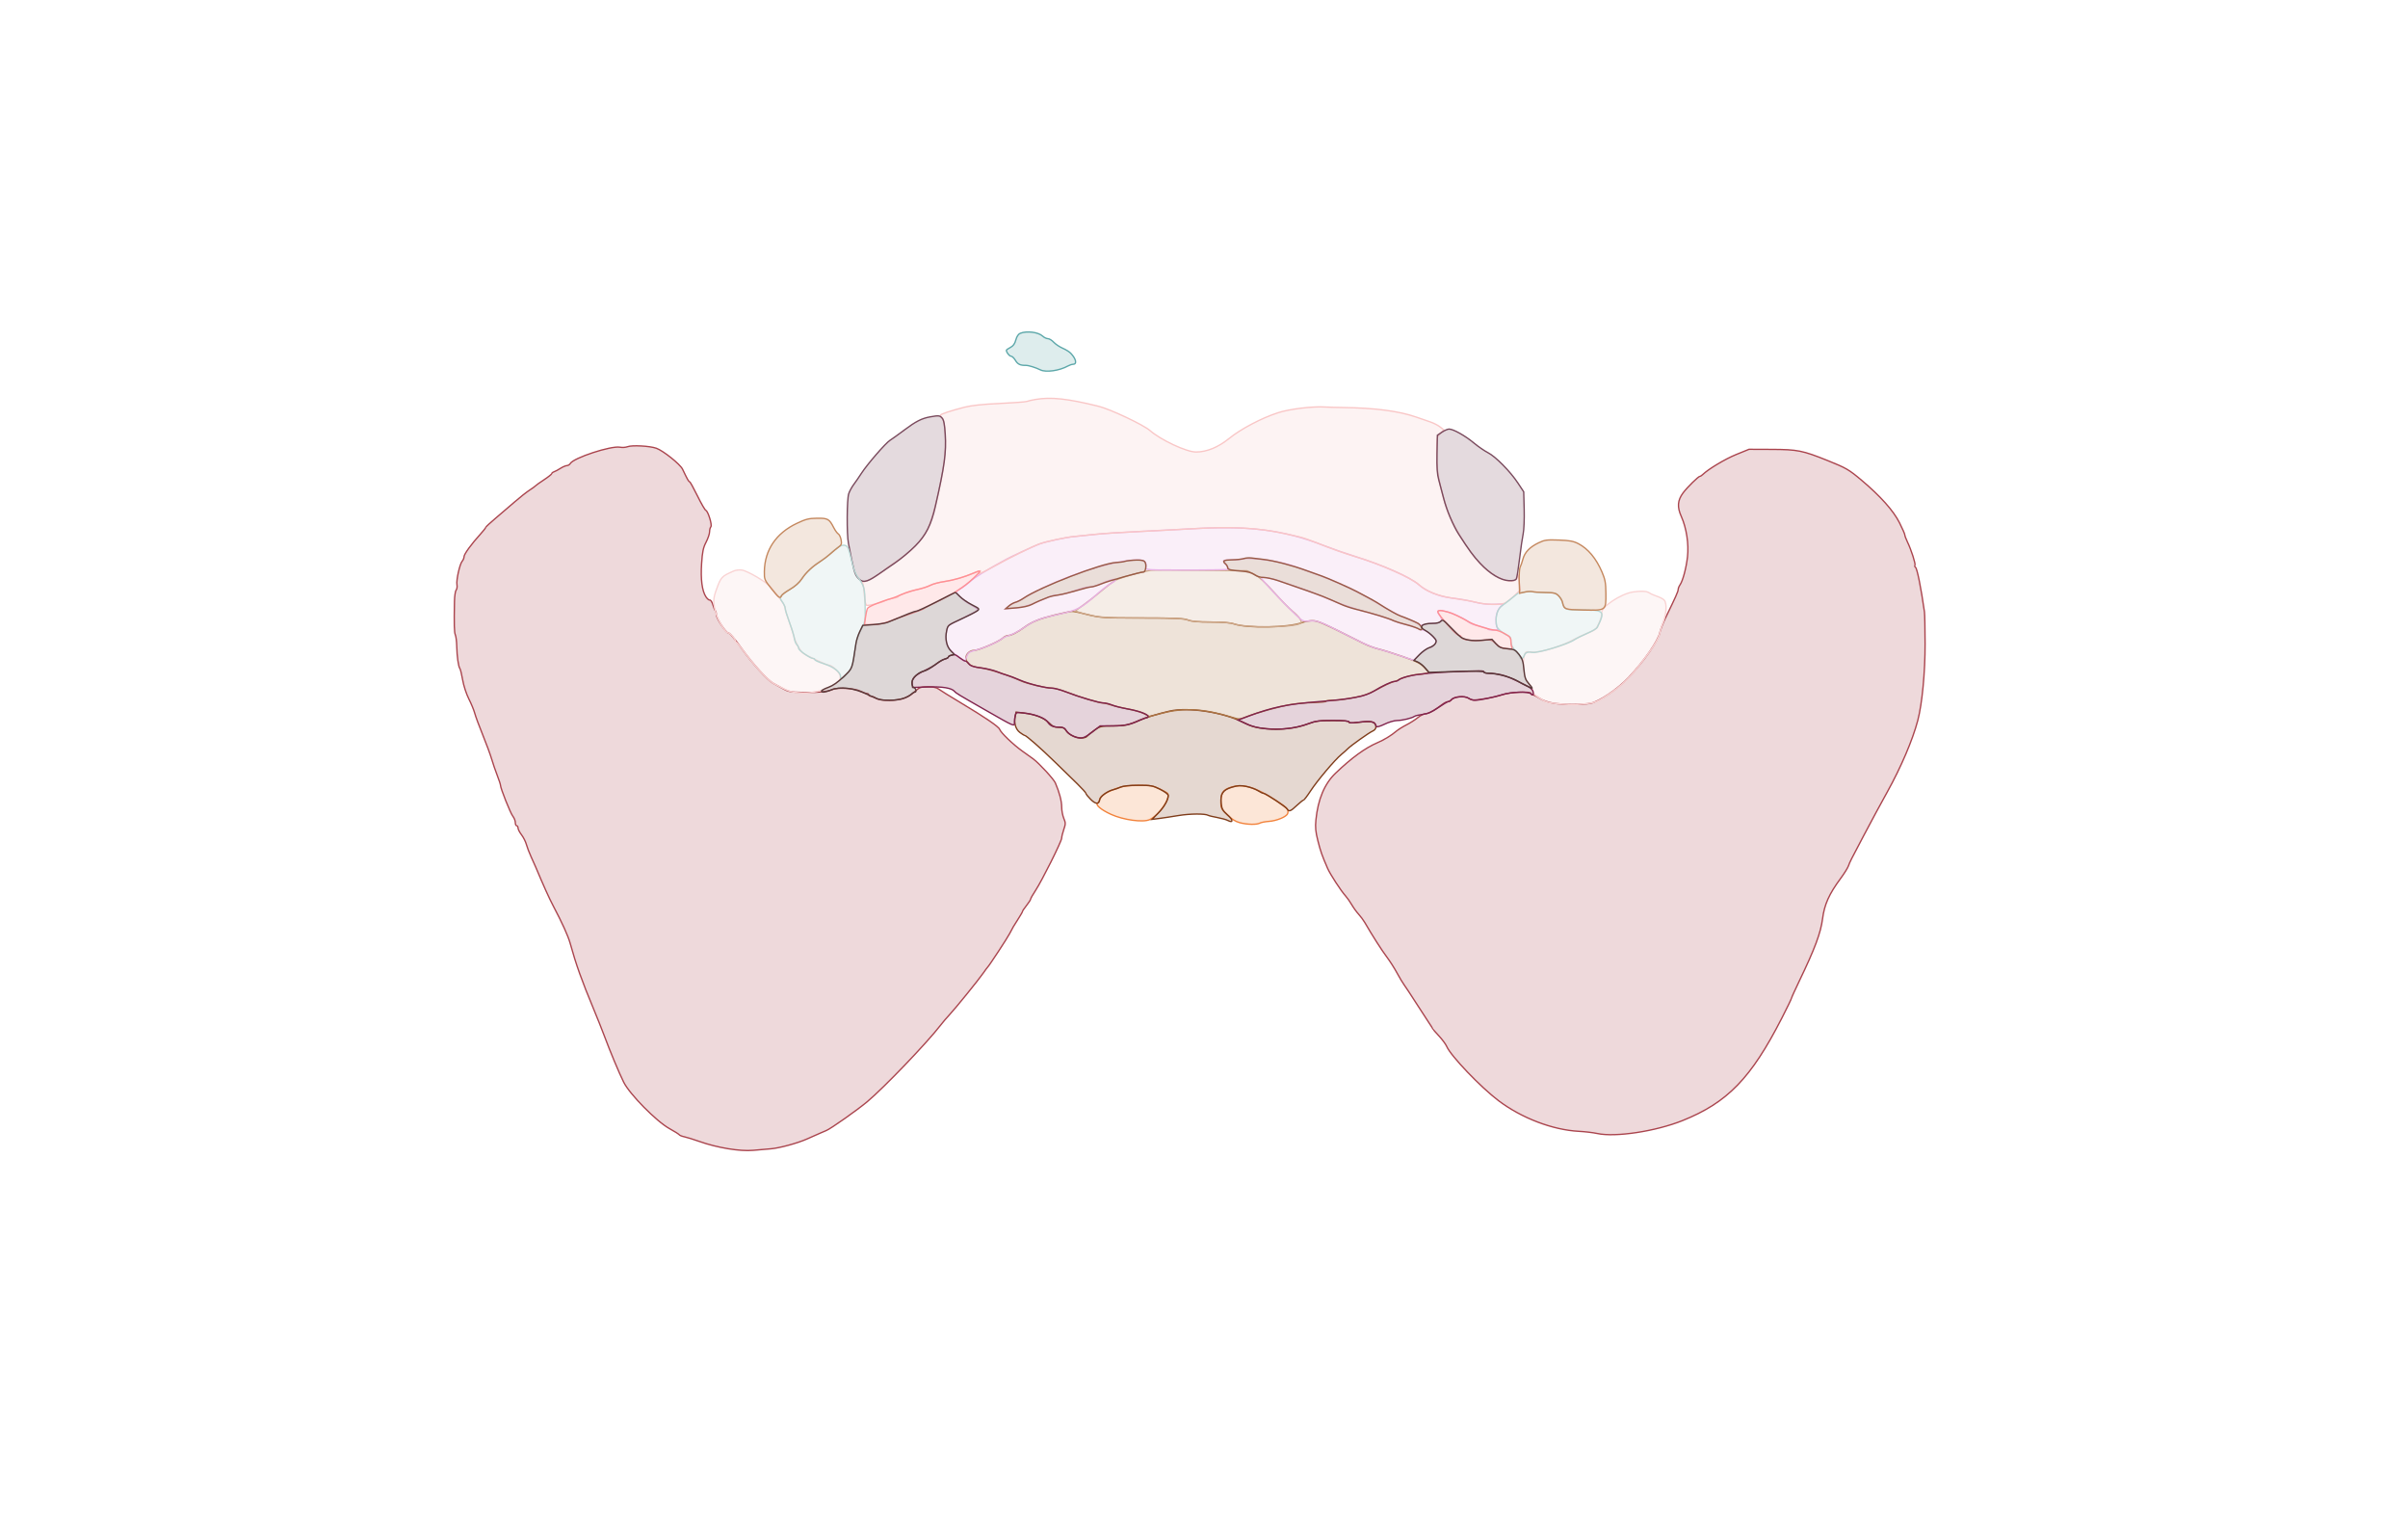 <svg xmlns="http://www.w3.org/2000/svg" width="1785" height="1131" viewBox="0 0 1785 1131" version="1.1">
    <path class="svg-region-IF" d="M 827 584.567 C 819.430 587.385, 815.647 589.948, 815.134 592.606 C 814.933 593.648, 814.276 594.810, 813.674 595.189 C 811.735 596.409, 816.149 600.147, 823.500 603.511 C 832.755 607.745, 847.602 609.736, 852.373 607.381 C 859.476 603.876, 867.799 591.720, 865.567 588.109 C 865.276 587.638, 862.542 586.070, 859.492 584.626 C 854.583 582.302, 852.771 582.008, 843.723 582.073 C 835.489 582.132, 832.235 582.617, 827 584.567 M 911.844 583.686 C 906.473 585.539, 905 587.901, 905 594.657 C 905 598.771, 905.464 599.678, 909.704 603.860 C 912.906 607.018, 915.860 608.885, 918.954 609.706 C 924.506 611.179, 931.506 611.335, 933.926 610.039 C 934.913 609.511, 937.921 608.932, 940.611 608.752 C 946.417 608.365, 953.771 605.297, 954.515 602.952 C 955.402 600.159, 954.220 598.670, 947.810 594.500 C 930.187 583.036, 921.392 580.392, 911.844 583.686" stroke="#f2823b" fill="#f2823b" fill-opacity="0.2" fill-rule="evenodd"/><path class="svg-region-AAB" d="M 867 527.031 C 858.673 528.938, 848.776 531.920, 844.796 533.721 C 837.003 537.248, 833.455 538, 824.609 538 C 816.580 538, 815.512 538.240, 811.623 540.916 C 809.292 542.519, 806.793 544.544, 806.070 545.416 C 803.328 548.719, 793.568 546.323, 790.463 541.584 C 789.114 539.525, 787.965 539, 784.808 539 C 781.668 539, 780.188 538.332, 777.673 535.776 C 773.980 532.023, 767.185 529.346, 759.001 528.421 L 753.210 527.765 752.544 530.799 C 751.466 535.706, 752.864 540.523, 756.048 542.877 C 757.627 544.045, 759.182 545, 759.503 545 C 760.647 545, 771.660 554.670, 782 564.754 C 787.775 570.386, 795.313 577.734, 798.750 581.082 C 802.188 584.431, 805 587.567, 805 588.052 C 805 588.537, 806.576 590.509, 808.501 592.435 C 812.235 596.169, 814.675 596.265, 815.192 592.700 C 815.533 590.338, 820.971 586.254, 824.941 585.377 C 826.348 585.067, 828.918 584.180, 830.651 583.406 C 832.686 582.498, 837.388 582, 843.930 582 C 853.206 582, 854.559 582.253, 860.029 585.014 C 863.377 586.705, 866 588.696, 866 589.547 C 866 592.777, 862.916 598.180, 858.535 602.624 L 853.961 607.263 859.231 606.599 C 862.129 606.234, 868.626 605.249, 873.668 604.410 C 882.044 603.016, 893.478 602.943, 895.627 604.269 C 896.107 604.565, 899.089 605.286, 902.254 605.870 C 905.418 606.455, 908.915 607.419, 910.024 608.013 C 914.238 610.268, 914.243 607.691, 910.032 604.028 C 906.479 600.938, 905.709 599.598, 905.276 595.754 C 904.455 588.471, 906.319 585.523, 913.030 583.491 C 917.734 582.067, 919.548 581.972, 924.085 582.914 C 927.071 583.534, 930.860 584.929, 932.507 586.014 C 934.153 587.099, 936.049 587.990, 936.720 587.993 C 938.244 588.002, 953.212 597.990, 954.300 599.725 C 955.557 601.730, 956.696 601.283, 961.243 597 C 963.578 594.800, 965.838 593, 966.265 593 C 966.691 593, 969.019 589.962, 971.437 586.250 C 976.395 578.640, 989.574 563.035, 994.347 559.124 C 996.081 557.703, 998.175 555.839, 999 554.982 C 1001.218 552.677, 1014.690 543.098, 1017.538 541.801 C 1020.028 540.666, 1020.641 538.558, 1019.159 536.223 C 1018.149 534.632, 1014.304 534.388, 1006.250 535.406 C 1001.898 535.956, 1000 535.863, 1000 535.098 C 1000 534.362, 996.055 534, 988.023 534 C 977.716 534, 975.128 534.345, 969.468 536.476 C 960.588 539.818, 949.547 541.083, 938.390 540.037 C 930.824 539.327, 928.019 538.533, 921.413 535.230 C 906.552 527.800, 880.672 523.901, 867 527.031" stroke="#7f3c1a" fill="#7f3c1a" fill-opacity="0.2" fill-rule="evenodd"/><path class="svg-region-APB" d="M 782 455.737 C 770.359 458.573, 765.087 460.706, 759.235 464.945 C 754.007 468.732, 749.514 471, 747.238 471 C 746.215 471, 744.463 471.851, 743.346 472.892 C 740.485 475.558, 725.462 482, 722.107 482 C 718.939 482, 715.984 484.715, 716.033 487.579 C 716.106 491.765, 719.620 494.190, 726.754 494.977 C 732.707 495.633, 747.522 500.384, 756.682 504.574 C 761.399 506.731, 774.942 509.967, 779.329 509.985 C 781.436 509.993, 786.161 511.202, 789.829 512.671 C 798.188 516.019, 814.641 520.995, 817.413 521.015 C 818.561 521.023, 821.485 521.720, 823.910 522.565 C 826.336 523.410, 831.874 524.721, 836.218 525.479 C 840.561 526.238, 845.911 527.794, 848.107 528.939 L 852.098 531.019 861.754 528.510 C 877.768 524.347, 892.766 525.274, 913.658 531.717 C 918.592 533.238, 919.048 533.214, 924.158 531.162 C 931.610 528.171, 949.130 523.377, 957.587 522.015 C 961.485 521.388, 968.795 520.790, 973.832 520.687 C 978.868 520.584, 982.992 520.163, 982.995 519.750 C 982.998 519.337, 985.175 519, 987.833 519 C 992.660 519, 1000.189 517.897, 1009.354 515.847 C 1012.023 515.250, 1017.648 512.827, 1021.854 510.462 C 1026.059 508.098, 1030.850 505.839, 1032.500 505.444 C 1034.150 505.048, 1035.950 504.400, 1036.500 504.004 C 1038.535 502.538, 1047.469 499.997, 1050.928 499.900 C 1052.893 499.845, 1055.607 499.492, 1056.960 499.115 L 1059.420 498.429 1055.960 494.719 C 1053.106 491.659, 1050.271 490.234, 1039.774 486.582 C 1032.775 484.147, 1024.675 481.614, 1021.774 480.954 C 1018.873 480.293, 1013.708 478.346, 1010.296 476.626 C 979.960 461.339, 976.932 460, 972.705 460 C 970.689 460, 967.344 460.629, 965.270 461.399 C 954.897 465.247, 924.445 465.829, 914.624 462.366 C 912.096 461.475, 906.142 461, 897.496 461 C 887.979 461, 883.233 460.577, 880.654 459.500 C 877.730 458.278, 871.424 458, 846.660 458 C 817.524 458, 815.845 457.896, 806.401 455.500 C 800.981 454.125, 795.636 453.040, 794.523 453.089 C 793.410 453.138, 787.775 454.330, 782 455.737" stroke="#ac7444" fill="#ac7444" fill-opacity="0.2" fill-rule="evenodd"/><path class="svg-region-PC" d="M 853 422.627 C 843.554 424.380, 829.389 428.469, 826.396 430.307 C 824.432 431.513, 820.052 434.860, 816.662 437.745 C 813.273 440.630, 807.448 445.203, 803.718 447.907 L 796.937 452.824 800.218 453.886 C 811.414 457.508, 816.586 457.971, 846.500 458.029 C 869.987 458.075, 877.368 458.401, 880.500 459.529 C 883.205 460.503, 888.748 460.975, 897.624 460.985 C 906.125 460.995, 912.114 461.481, 914.624 462.366 C 923.463 465.482, 958.885 465.161, 964.134 461.917 C 965.810 460.881, 963.266 457.173, 957.795 452.681 C 955.433 450.742, 949.302 444.451, 944.171 438.701 C 937.491 431.216, 933.374 427.508, 929.671 425.643 L 924.500 423.038 890 422.601 C 871.025 422.360, 854.375 422.372, 853 422.627" stroke="#cda789" fill="#cda789" fill-opacity="0.2" fill-rule="evenodd"/><path class="svg-region-DB" d="M 880.500 392.048 C 873.900 392.450, 857.829 393.280, 844.787 393.894 C 831.745 394.507, 816.895 395.475, 811.787 396.046 C 806.679 396.616, 799.800 397.324, 796.500 397.618 C 790.299 398.171, 775.768 401.256, 770.500 403.138 C 767.245 404.301, 750.054 412.239, 746 414.450 C 731.413 422.408, 722.810 427.682, 719.362 430.781 C 717.085 432.826, 713.823 435.267, 712.112 436.203 C 710.400 437.140, 709.014 438.265, 709.032 438.703 C 709.104 440.526, 714.153 445.069, 719.392 448.026 C 722.477 449.767, 725 451.523, 725 451.928 C 725 452.334, 720.612 454.774, 715.250 457.350 C 709.888 459.926, 704.825 462.411, 704 462.871 C 701.835 464.079, 700.552 471.228, 701.608 476.208 C 702.344 479.678, 703.543 481.256, 708.450 485.208 C 711.723 487.843, 714.668 490, 714.994 490 C 715.320 490, 716.017 488.542, 716.543 486.761 C 717.243 484.392, 718.306 483.294, 720.500 482.675 C 728.002 480.558, 730.861 479.552, 735.936 477.244 C 738.925 475.884, 741.983 474.160, 742.731 473.412 C 743.478 472.665, 745.825 471.586, 747.946 471.014 C 750.067 470.443, 754.659 468.069, 758.151 465.738 C 767.339 459.605, 770.064 458.529, 784.449 455.356 C 798.766 452.199, 801.296 450.899, 812.583 440.912 C 816.388 437.547, 821.184 433.827, 823.242 432.646 C 830.890 428.260, 826.153 428.261, 816.126 432.649 C 813.170 433.942, 809.570 434.998, 808.126 434.995 C 806.682 434.992, 803.475 435.647, 801 436.449 C 790.987 439.695, 786 441, 783.609 441 C 782.226 441, 779.835 441.506, 778.297 442.125 C 776.759 442.743, 774.600 443.607, 773.500 444.045 C 772.400 444.482, 768.853 446.004, 765.618 447.426 C 761.992 449.019, 757.004 450.231, 752.618 450.585 L 745.500 451.158 748 449.129 C 749.375 448.014, 751.501 446.847, 752.724 446.538 C 753.947 446.228, 756.647 444.818, 758.724 443.405 C 760.801 441.991, 767.225 438.575, 773 435.813 C 798.779 423.485, 827.718 415, 843.983 415 C 848.274 415, 850.309 417.100, 849.398 420.588 C 848.915 422.440, 849.875 422.501, 879.950 422.517 C 897.027 422.527, 911 422.250, 911 421.902 C 911 421.554, 910.100 420.126, 909 418.727 C 907.900 417.329, 907 415.918, 907 415.592 C 907 415.267, 909.587 414.989, 912.750 414.976 C 915.913 414.963, 920.089 414.583, 922.031 414.131 C 927.761 412.798, 952.064 416.587, 960.500 420.129 C 961.600 420.591, 966.550 422.356, 971.500 424.053 C 990.037 430.405, 1010.131 439.992, 1026 450.056 C 1030.125 452.671, 1037.325 456.302, 1042 458.123 C 1046.675 459.945, 1051.078 461.995, 1051.784 462.680 C 1052.696 463.565, 1053.800 463.646, 1055.599 462.962 C 1056.991 462.433, 1060.071 462, 1062.443 462 C 1068.394 462, 1070.056 459.919, 1067.195 456.050 C 1065.473 453.721, 1065.344 453.082, 1066.505 452.636 C 1069.421 451.517, 1083.914 456.996, 1088.500 460.950 C 1089.600 461.899, 1093.108 463.275, 1096.297 464.008 C 1099.485 464.742, 1102.324 465.715, 1102.606 466.171 C 1102.887 466.627, 1104.981 467, 1107.259 467 C 1110.480 467, 1111.133 466.733, 1110.200 465.800 C 1109.540 465.140, 1109 462.315, 1109 459.523 C 1109 454.583, 1110.609 450.866, 1113.795 448.447 C 1114.795 447.687, 1113.327 447.512, 1108.530 447.817 C 1104.530 448.072, 1099.211 447.621, 1095.189 446.685 C 1086.007 444.550, 1083.655 444.127, 1074.840 443.028 C 1066.393 441.974, 1057.086 438.039, 1051.557 433.184 C 1045.202 427.605, 1024.772 418.648, 1003 411.896 C 997.225 410.106, 987.325 406.639, 981 404.193 C 950.487 392.393, 925.135 389.329, 880.500 392.048 M 935 428.504 C 935 429.530, 951.630 447.264, 960.176 455.350 C 965.746 460.621, 965.944 460.712, 970.830 460.242 C 976.195 459.727, 979.148 460.805, 995.500 469.247 C 1010.229 476.852, 1016.465 479.656, 1021.500 480.938 C 1024.250 481.639, 1031.311 483.825, 1037.191 485.798 L 1047.882 489.384 1052.898 484.692 C 1055.657 482.111, 1058.823 480, 1059.934 480 C 1061.045 480, 1062.727 478.820, 1063.672 477.377 C 1065.381 474.770, 1065.366 474.732, 1061.234 470.877 C 1058.948 468.745, 1056.245 467, 1055.227 467 C 1054.209 467, 1051.604 466.162, 1049.438 465.138 C 1047.272 464.114, 1043.835 463.021, 1041.801 462.709 C 1039.767 462.397, 1036.617 461.484, 1034.801 460.679 C 1029.771 458.449, 1022.607 456.167, 1010.500 452.938 C 1004.450 451.324, 995.900 448.476, 991.500 446.609 C 978.362 441.034, 973.655 439.191, 965.889 436.581 C 961.825 435.215, 954.675 432.745, 950 431.091 C 942.411 428.407, 935 427.129, 935 428.504" stroke="#e8b1e4" fill="#e8b1e4" fill-opacity="0.2" fill-rule="evenodd"/><path class="svg-region-MB" d="M 767.650 296.049 C 764.982 296.497, 762.057 297.161, 761.150 297.525 C 760.242 297.889, 751.175 298.567, 741 299.031 C 728.324 299.610, 720.078 300.493, 714.806 301.839 C 704.966 304.350, 697 306.995, 697 307.752 C 697 308.077, 697.683 309.097, 698.517 310.019 C 700.730 312.464, 701.553 328.608, 700.078 340.638 C 698.062 357.087, 692.013 382.502, 687.927 391.698 C 684.565 399.262, 674.871 409.319, 664 416.517 C 659.875 419.249, 656.275 421.756, 656 422.088 C 654.213 424.244, 642.859 431, 641.022 431 C 639.252 431, 638.954 431.365, 639.593 432.750 C 640.036 433.712, 640.572 437.566, 640.784 441.314 C 641.031 445.677, 641.636 448.307, 642.467 448.626 C 643.876 449.166, 654.840 446.284, 656.550 444.923 C 657.127 444.464, 659.489 443.785, 661.800 443.416 C 664.110 443.047, 666 442.389, 666 441.954 C 666 441.107, 675.393 437.913, 683.343 436.056 C 686.006 435.434, 689.177 434.275, 690.390 433.480 C 691.602 432.686, 696.172 431.540, 700.547 430.933 C 704.921 430.326, 712.483 428.293, 717.350 426.415 C 722.218 424.537, 726.450 423, 726.755 423 C 727.060 423, 726.475 423.922, 725.455 425.050 C 724.435 426.177, 729.202 424.005, 736.050 420.223 C 748.586 413.299, 764.941 405.201, 770.500 403.165 C 775.615 401.292, 790.204 398.179, 796.500 397.618 C 799.800 397.324, 806.669 396.617, 811.764 396.048 C 816.859 395.479, 831.034 394.559, 843.264 394.004 C 855.494 393.448, 872.700 392.559, 881.500 392.028 C 913.356 390.106, 932.093 391.036, 952.500 395.552 C 956.350 396.404, 961.300 397.497, 963.500 397.980 C 965.700 398.464, 971.325 400.407, 976 402.298 C 986.964 406.734, 996.624 410.172, 1006 412.977 C 1023.692 418.268, 1046.710 428.569, 1052.036 433.579 C 1057.141 438.381, 1066.457 441.934, 1078.254 443.579 C 1084.404 444.437, 1091.907 445.783, 1094.928 446.569 C 1101.104 448.178, 1111.666 448.458, 1115.221 447.106 C 1116.514 446.614, 1119.661 444.252, 1122.213 441.856 L 1126.855 437.500 1126.069 430.500 C 1125.637 426.650, 1125.220 424.747, 1125.142 426.271 C 1124.681 435.270, 1108.384 429.877, 1096.410 416.763 C 1087.852 407.391, 1075.737 387.501, 1072.758 377.935 C 1066.590 358.121, 1064.998 349.663, 1064.999 336.705 C 1065 324.211, 1065.062 323.847, 1067.638 321.271 L 1070.277 318.632 1067.511 316.427 C 1065.990 315.214, 1062.665 313.522, 1060.122 312.667 C 1057.580 311.812, 1053.025 310.243, 1050 309.180 C 1037.133 304.658, 1019.242 302.311, 995.500 302.032 C 990.550 301.973, 984.700 301.805, 982.500 301.656 C 973.082 301.022, 955.812 303.120, 947.189 305.946 C 934.925 309.965, 919.776 317.960, 911.053 325.017 C 902.998 331.533, 894.482 335, 886.532 335 C 879.502 335, 860.413 326.082, 852.419 319.063 C 847.630 314.858, 822.885 303.203, 814.239 301.080 C 791.093 295.396, 779.198 294.111, 767.650 296.049" stroke="#f9c6c6" fill="#f9c6c6" fill-opacity="0.2" fill-rule="evenodd"/><path class="svg-region-LBl" d="M 1068.898 320.288 L 1065.500 322.576 1065.222 336.299 C 1065.013 346.585, 1065.348 351.460, 1066.558 355.761 C 1067.445 358.917, 1069.074 365.100, 1070.176 369.500 C 1072.232 377.703, 1077.327 389.780, 1081.356 396 C 1089.284 408.238, 1092.107 412.073, 1097.149 417.463 C 1104.594 425.419, 1112.398 430.112, 1118.548 430.333 C 1121.815 430.449, 1123.468 430.047, 1124.028 429 C 1124.469 428.175, 1125.552 421.425, 1126.435 414 C 1127.317 406.575, 1128.522 398.250, 1129.112 395.500 C 1129.701 392.750, 1130.029 384.650, 1129.841 377.500 L 1129.498 364.500 1125.199 358 C 1119.467 349.335, 1108.600 338.338, 1102.929 335.464 C 1100.406 334.186, 1095.678 330.919, 1092.421 328.204 C 1086.100 322.936, 1077.278 318, 1074.181 318 C 1073.144 318, 1070.767 319.030, 1068.898 320.288" stroke="#79495c" fill="#79495c" fill-opacity="0.2" fill-rule="evenodd"/><path class="svg-region-LBr" d="M 689.500 308.955 C 683.315 310.044, 678.851 312.317, 670.338 318.714 C 666.027 321.953, 661.266 325.376, 659.757 326.320 C 656.515 328.349, 642.784 344.208, 638.500 350.871 C 636.850 353.438, 634.325 357.104, 632.888 359.019 C 631.452 360.933, 629.764 364.030, 629.138 365.899 C 627.768 369.991, 627.618 395.917, 628.925 402.701 C 632.829 422.970, 633.492 425.431, 635.776 428.145 C 639.087 432.080, 642.271 431.748, 649.608 426.701 C 652.968 424.391, 659.268 420.064, 663.608 417.087 C 667.949 414.111, 674.683 408.463, 678.574 404.536 C 686.350 396.689, 690.255 389.002, 693.322 375.500 C 700.195 345.252, 701.521 335.585, 700.683 321.836 C 700.230 314.406, 699.620 311.238, 698.379 309.866 C 696.598 307.899, 695.903 307.827, 689.500 308.955" stroke="#79495c" fill="#79495c" fill-opacity="0.2" fill-rule="evenodd"/><path class="svg-region-Fr" d="M 756.302 247.012 C 754.891 247.580, 753.715 249.344, 753.016 251.942 C 752.241 254.818, 751.070 256.429, 748.963 257.519 C 747.333 258.362, 746 259.294, 746 259.591 C 746 261.145, 748.253 264, 749.479 264 C 750.253 264, 751.695 265.369, 752.683 267.041 C 754.416 269.974, 756.254 270.857, 760.500 270.794 C 762.466 270.765, 767.822 272.431, 771.236 274.134 C 775.330 276.176, 785.377 274.744, 791.684 271.220 C 792.886 270.549, 794.536 270, 795.351 270 C 798.551 270, 797.747 266.020, 793.688 261.772 C 792.691 260.729, 789.991 259.058, 787.688 258.058 C 785.385 257.059, 782.409 255.062, 781.076 253.621 C 779.742 252.179, 777.811 251, 776.784 251 C 775.757 251, 774.004 250.150, 772.889 249.111 C 769.705 246.145, 761.145 245.062, 756.302 247.012" stroke="#5ca7a9" fill="#5ca7a9" fill-opacity="0.2" fill-rule="evenodd"/><path class="svg-region-Ol" d="M 1286.992 336.862 C 1278.786 340.199, 1266.449 347.586, 1262.179 351.721 C 1261.452 352.424, 1260.542 353, 1260.157 353 C 1259.011 353, 1250.662 361.203, 1247.616 365.320 C 1243.520 370.860, 1243.160 375.736, 1246.327 382.794 C 1250.159 391.334, 1251.993 403.390, 1250.893 412.809 C 1249.906 421.258, 1247.453 430.403, 1245.351 433.473 C 1244.608 434.557, 1244 436.089, 1244 436.876 C 1244 438.303, 1242.135 442.492, 1234.884 457.349 C 1232.777 461.666, 1230.754 466.841, 1230.388 468.849 C 1229.328 474.658, 1218.617 490.054, 1207.232 502.131 C 1199.263 510.586, 1185.461 519.969, 1179.175 521.206 C 1172.976 522.427, 1159.014 522.390, 1151.288 521.134 C 1147.642 520.541, 1143.518 519.065, 1141.306 517.562 C 1139.232 516.153, 1136.965 515, 1136.268 515 C 1135.571 515, 1135 514.550, 1135 514 C 1135 512.240, 1119.793 512.838, 1113.907 514.829 C 1110.933 515.835, 1104.639 517.245, 1099.920 517.963 C 1092.098 519.154, 1091.105 519.115, 1088.672 517.521 C 1085.572 515.490, 1077.989 516.103, 1075.959 518.549 C 1075.297 519.347, 1074.094 520, 1073.286 520 C 1072.478 520, 1070.620 520.924, 1069.158 522.053 C 1063.609 526.340, 1058.832 529, 1056.683 529 C 1055.458 529, 1052.891 530.287, 1050.978 531.861 C 1049.065 533.434, 1045.250 535.865, 1042.500 537.262 C 1039.750 538.659, 1036.375 540.768, 1035 541.948 C 1031.354 545.079, 1026.126 548.260, 1021 550.467 C 1011.933 554.371, 1001.967 561.628, 990.057 573 C 981.819 580.865, 976.967 592.412, 975.456 607.748 C 974.921 613.175, 975.232 616.452, 976.908 623.076 C 978.923 631.042, 979.968 634.010, 984.093 643.500 C 986.034 647.965, 993.962 660.152, 997.429 664 C 998.668 665.375, 1000.724 668.300, 1001.998 670.500 C 1003.272 672.700, 1005.553 675.850, 1007.067 677.500 C 1008.581 679.150, 1010.648 681.926, 1011.660 683.669 C 1017.349 693.468, 1024.307 704.364, 1027.901 709.099 C 1030.154 712.070, 1033.584 717.425, 1035.521 721 C 1037.458 724.575, 1039.886 728.625, 1040.916 730 C 1041.945 731.375, 1045.806 737.225, 1049.494 743 C 1053.182 748.775, 1057.505 755.426, 1059.100 757.779 C 1060.695 760.133, 1062 762.217, 1062 762.411 C 1062 762.605, 1064.045 764.954, 1066.544 767.632 C 1069.043 770.309, 1071.677 773.860, 1072.398 775.523 C 1075.490 782.657, 1097.579 805.766, 1110.902 815.805 C 1128.029 828.711, 1151.091 837.483, 1170.500 838.474 C 1174.900 838.699, 1180.975 839.421, 1184 840.079 C 1197.442 843.004, 1227.288 838.487, 1247.207 830.513 C 1280.546 817.166, 1298.086 799.067, 1320.853 754.515 C 1324.784 746.823, 1328 740.202, 1328 739.801 C 1328 739.400, 1330.661 733.543, 1333.913 726.786 C 1345.281 703.165, 1349.699 691.338, 1351.019 681 C 1352.380 670.339, 1355.812 662.672, 1364.458 650.978 C 1367.092 647.415, 1369.698 643.228, 1370.248 641.674 C 1371.276 638.770, 1371.719 637.891, 1381.161 620 C 1387.848 607.329, 1393.398 597.048, 1398.973 587 C 1409.231 568.514, 1417.723 548.618, 1421.596 534 C 1424.836 521.768, 1427.075 498.336, 1427.030 477.137 C 1427.005 465.787, 1426.794 455.150, 1426.561 453.500 C 1424.071 435.874, 1421.119 421.192, 1419.916 420.448 C 1419.394 420.126, 1419.212 419.466, 1419.511 418.982 C 1420.134 417.974, 1416.748 407.452, 1413.911 401.580 C 1412.860 399.404, 1412 397.086, 1412 396.428 C 1412 395.770, 1410.212 391.692, 1408.027 387.366 C 1403.538 378.477, 1393.839 367.614, 1380 355.975 C 1370.469 347.958, 1368.632 346.895, 1354.500 341.221 C 1336.259 333.897, 1332.476 333.145, 1313.500 333.066 L 1296.500 332.996 1286.992 336.862" stroke="#aa444d" fill="#aa444d" fill-opacity="0.2" fill-rule="evenodd"/><path class="svg-region-Or" d="M 465.111 331.092 C 463.797 331.612, 461.306 331.773, 459.576 331.448 C 452.966 330.208, 425.053 339.367, 422.716 343.543 C 422.267 344.344, 421.135 345.033, 420.200 345.073 C 419.265 345.113, 417.150 346.019, 415.500 347.085 C 413.850 348.151, 411.712 349.296, 410.750 349.628 C 409.788 349.961, 409 350.587, 409 351.019 C 409 351.452, 406.413 353.507, 403.250 355.587 C 400.087 357.667, 397.275 359.668, 397 360.035 C 396.725 360.401, 394.700 361.867, 392.500 363.291 C 390.300 364.716, 385.350 368.626, 381.500 371.980 C 377.650 375.334, 371.238 380.825, 367.250 384.182 C 363.262 387.539, 360 390.581, 360 390.941 C 360 391.302, 358.313 393.448, 356.250 395.711 C 349.552 403.059, 344 410.683, 344 412.534 C 344 413.529, 343.376 415.053, 342.614 415.921 C 340.787 418.002, 338.106 430.103, 338.738 433.411 C 339.012 434.841, 338.737 436.612, 338.127 437.347 C 337.518 438.081, 336.960 441.791, 336.888 445.591 C 336.561 462.905, 336.715 468.786, 337.541 470.575 C 338.030 471.634, 338.496 475.425, 338.577 479 C 338.748 486.578, 339.800 494.015, 340.906 495.476 C 341.332 496.039, 342.262 499.875, 342.973 504 C 343.709 508.278, 345.675 514.293, 347.548 518 C 349.353 521.575, 351.323 526.364, 351.925 528.642 C 352.527 530.921, 355.189 538.121, 357.842 544.642 C 360.495 551.164, 363.462 559.200, 364.436 562.500 C 365.410 565.800, 367.285 571.277, 368.603 574.671 C 369.922 578.064, 371 581.347, 371 581.964 C 371 584.210, 378.311 602.564, 380.131 604.885 C 381.159 606.197, 382 608.334, 382 609.635 C 382 610.936, 382.450 612, 383 612 C 383.550 612, 384 612.745, 384 613.656 C 384 614.566, 385.169 616.844, 386.597 618.717 C 388.026 620.590, 389.639 623.782, 390.182 625.811 C 390.725 627.840, 392.304 631.975, 393.690 635 C 395.076 638.025, 396.588 641.400, 397.050 642.500 C 403.011 656.683, 407.116 665.771, 410.147 671.498 C 416.636 683.759, 421.124 693.636, 422.576 698.855 C 427.135 715.240, 431.142 726.470, 440.110 748 C 442.744 754.325, 446.242 763.100, 447.882 767.500 C 452.377 779.558, 458.713 794.717, 462.299 801.994 C 466.697 810.918, 486.608 831.126, 496.241 836.442 C 499.949 838.488, 503.216 840.541, 503.503 841.004 C 503.789 841.467, 505.480 842.145, 507.261 842.511 C 509.043 842.877, 514.100 844.447, 518.500 845.999 C 531.696 850.655, 548.483 853.423, 558.240 852.552 C 562.783 852.147, 568.688 851.640, 571.363 851.426 C 577.647 850.924, 590.991 847.321, 598 844.235 C 601.025 842.903, 605.300 841.013, 607.500 840.036 C 609.700 839.059, 611.950 838.088, 612.500 837.879 C 615.612 836.696, 635.740 822.520, 643 816.398 C 655.589 805.783, 686.968 773.057, 697.045 760.034 C 698.945 757.578, 702.008 753.978, 703.851 752.034 C 707.968 747.692, 725.714 725.796, 729.003 721 C 730.323 719.075, 731.650 717.275, 731.952 717 C 733.174 715.885, 746.725 695.255, 748.374 692 C 750.433 687.934, 751.536 686.057, 755.270 680.270 C 756.772 677.943, 758 675.758, 758 675.414 C 758 675.069, 759.350 673.083, 761 671 C 762.650 668.917, 764 666.817, 764 666.333 C 764 665.850, 765.623 662.990, 767.608 659.977 C 772.355 652.769, 787 623.448, 787 621.151 C 787 620.164, 787.701 617.299, 788.558 614.784 C 789.968 610.645, 789.968 609.860, 788.558 606.484 C 787.701 604.434, 787.002 600.673, 787.005 598.128 C 787.010 593.701, 785.315 587.269, 782.290 580.225 C 781.083 577.417, 770.206 565.621, 765.910 562.463 C 765.135 561.893, 761.522 559.309, 757.883 556.720 C 751.080 551.882, 741.904 543.074, 741.006 540.521 C 740.315 538.556, 730.399 531.786, 712.500 521.059 C 704.250 516.114, 696.621 511.379, 695.547 510.535 C 694.306 509.560, 691.497 509, 687.848 509 C 683.148 509, 681.593 509.452, 679.302 511.484 C 675.253 515.075, 674.885 515.322, 670.716 517.250 C 665.831 519.509, 652.293 519.689, 649.441 517.532 C 648.374 516.724, 646.712 516.049, 645.750 516.032 C 644.788 516.014, 644 515.550, 644 515 C 644 514.450, 643.394 514, 642.654 514 C 641.913 514, 639.776 513.222, 637.904 512.271 C 633.549 510.059, 620.189 509.293, 616.876 511.066 C 613.953 512.631, 605.279 513.408, 593.726 513.142 C 586.849 512.983, 584.147 512.477, 581.226 510.801 C 579.177 509.625, 575.613 507.688, 573.307 506.496 C 569.265 504.408, 557.863 491.910, 550.183 481.148 C 544.305 472.912, 540.934 469, 539.703 468.987 C 538.004 468.970, 531 458.117, 531 455.503 C 531 454.310, 530.663 452.997, 530.250 452.585 C 529.837 452.173, 529.015 450.186, 528.422 448.168 C 527.830 446.151, 526.826 444.610, 526.191 444.744 C 525.557 444.878, 524.267 443.811, 523.324 442.372 C 520.429 437.953, 519.311 429.440, 520.083 417.676 C 520.661 408.859, 521.275 405.923, 523.396 401.834 C 524.828 399.074, 526 395.597, 526 394.108 C 526 392.618, 526.425 390.973, 526.944 390.450 C 528.087 389.300, 524.872 378.791, 523.209 378.236 C 522.591 378.030, 519.782 373.168, 516.966 367.431 C 514.150 361.694, 511.533 357, 511.151 357 C 510.511 357, 509.611 355.393, 505.964 347.736 C 504.223 344.081, 491.557 333.975, 486.500 332.205 C 481.596 330.489, 468.369 329.800, 465.111 331.092" stroke="#aa444d" fill="#aa444d" fill-opacity="0.2" fill-rule="evenodd"/><path class="svg-region-Pl" d="M 1210.500 438.738 C 1201.410 440.066, 1186.303 450.228, 1187.368 454.299 C 1187.628 455.295, 1186.787 458.493, 1185.499 461.407 C 1183.341 466.286, 1182.696 466.886, 1177.328 469.001 C 1174.123 470.264, 1169.130 472.618, 1166.233 474.232 C 1157.607 479.038, 1140.656 484.052, 1135.447 483.338 C 1131.299 482.769, 1130.990 482.897, 1129.962 485.600 C 1129.281 487.391, 1129.132 491.230, 1129.564 495.843 C 1130.140 501.988, 1130.736 503.769, 1133.128 506.493 C 1134.708 508.292, 1136 510.713, 1136 511.872 C 1136 513.310, 1137.667 515.073, 1141.250 517.424 C 1145.921 520.489, 1147.548 520.956, 1156 521.665 C 1161.225 522.103, 1166.400 522.391, 1167.500 522.304 C 1181.937 521.162, 1182.898 520.899, 1190.242 516.087 C 1203.017 507.716, 1208.102 502.679, 1220.626 485.996 C 1226.862 477.689, 1229.671 472.812, 1230.430 468.973 C 1230.807 467.063, 1231.503 464.600, 1231.976 463.500 C 1235.313 455.734, 1236.011 447.153, 1233.509 444.652 C 1232.689 443.832, 1230.327 442.611, 1228.259 441.938 C 1226.192 441.266, 1223.612 440.104, 1222.527 439.358 C 1220.613 438.040, 1216.668 437.837, 1210.500 438.738" stroke="#f9d3d3" fill="#f9d3d3" fill-opacity="0.2" fill-rule="evenodd"/><path class="svg-region-Pr" d="M 544 423.146 C 534.700 427.260, 534.451 427.533, 530.864 437.500 C 528.650 443.654, 528.588 446.320, 530.487 453.613 C 532.001 459.426, 537.623 468.927, 539.576 468.974 C 540.962 469.007, 545 473.293, 545 474.731 C 545 475.337, 545.412 475.983, 545.915 476.167 C 546.419 476.350, 548.331 478.591, 550.165 481.148 C 558.409 492.638, 569.257 504.405, 573.807 506.792 C 584.185 512.236, 585.768 512.799, 592.580 513.471 C 605.544 514.749, 623 507.839, 623 501.429 C 623 498.988, 616.894 493, 614.404 493 C 612.646 493, 597.271 485.730, 594.938 483.795 C 592.955 482.151, 589.294 475.271, 588.663 472 C 588.397 470.625, 586.805 465.675, 585.124 461 C 583.444 456.325, 582.053 451.573, 582.034 450.440 C 582.015 449.307, 580.087 446.051, 577.750 443.204 C 575.413 440.357, 572.525 436.757, 571.332 435.205 C 568.543 431.573, 554.076 423.016, 549.793 422.464 C 547.982 422.231, 545.375 422.538, 544 423.146" stroke="#f9d3d3" fill="#f9d3d3" fill-opacity="0.2" fill-rule="evenodd"/><path class="svg-region-DLl" d="M 1129.250 438.946 C 1127.463 439.387, 1126 439.574, 1126 439.362 C 1126 439.150, 1123.557 440.967, 1120.571 443.399 C 1117.584 445.832, 1114.520 448.199, 1113.760 448.661 C 1110.770 450.478, 1109 454.521, 1109 459.535 C 1109 463.816, 1109.437 465.023, 1111.750 467.124 C 1113.263 468.498, 1115.737 470.148, 1117.250 470.790 C 1119.465 471.730, 1120 472.604, 1120 475.283 C 1120 477.690, 1120.967 479.665, 1123.500 482.430 C 1125.425 484.532, 1127 486.645, 1127 487.126 C 1127 488.702, 1129.048 488.040, 1129.708 486.250 C 1130.701 483.560, 1132.182 482.928, 1136.051 483.544 C 1140.018 484.175, 1162.067 477.558, 1166.799 474.317 C 1168.258 473.318, 1172.566 471.150, 1176.372 469.500 C 1180.179 467.850, 1183.623 465.825, 1184.025 465 C 1190.040 452.676, 1189.438 452.036, 1171.807 452.014 C 1161.898 452.001, 1160.999 451.837, 1159.557 449.777 C 1158.701 448.555, 1158 446.821, 1158 445.924 C 1158 445.026, 1156.935 443.143, 1155.633 441.738 C 1153.529 439.468, 1152.460 439.176, 1146.020 439.116 C 1142.035 439.079, 1137.363 438.845, 1135.637 438.596 C 1133.912 438.347, 1131.037 438.505, 1129.250 438.946" stroke="#b7d6d3" fill="#b7d6d3" fill-opacity="0.2" fill-rule="evenodd"/><path class="svg-region-DLr" d="M 620.385 406.238 C 618.798 407.469, 616.012 409.832, 614.194 411.488 C 612.375 413.145, 609.630 415.195, 608.094 416.044 C 603.576 418.541, 596.487 425.211, 594.098 429.213 C 592.783 431.417, 589.518 434.363, 586.067 436.459 C 577.803 441.479, 577.192 442.416, 579.843 446.001 C 581.029 447.606, 582 449.768, 582 450.806 C 582 451.843, 583.412 456.474, 585.138 461.096 C 586.863 465.718, 588.498 471.055, 588.771 472.955 C 589.044 474.855, 589.882 477.024, 590.633 477.776 C 591.385 478.528, 592 479.743, 592 480.477 C 592 481.956, 600.574 488, 602.671 488 C 603.402 488, 604 488.408, 604 488.907 C 604 489.406, 607.019 490.761, 610.708 491.919 C 617.722 494.121, 623 498.100, 623 501.187 C 623 504.002, 624.538 503.357, 628.295 498.969 C 631.782 494.895, 631.995 494.175, 634.014 479.673 C 634.620 475.324, 636.150 470.616, 638.232 466.698 C 641.461 460.624, 641.497 460.403, 641.280 448.284 C 641.052 435.519, 640.749 434.407, 635.558 427.252 C 634.262 425.465, 632.430 420.537, 631.488 416.301 C 630.545 412.065, 629.303 407.564, 628.727 406.299 C 627.384 403.353, 624.134 403.329, 620.385 406.238" stroke="#b7d6d3" fill="#b7d6d3" fill-opacity="0.2" fill-rule="evenodd"/><path class="svg-region-OLl" d="M 1140.500 402.309 C 1133.960 405.453, 1130.253 409.314, 1128.905 414.387 C 1128.304 416.649, 1127.381 419.320, 1126.853 420.322 C 1126.325 421.325, 1126.018 426.092, 1126.171 430.916 L 1126.450 439.686 1130.340 438.812 C 1132.479 438.332, 1135.036 438.194, 1136.021 438.507 C 1137.006 438.819, 1141.225 439.115, 1145.396 439.164 C 1151.991 439.240, 1153.290 439.563, 1155.367 441.640 C 1156.681 442.954, 1158.023 445.260, 1158.351 446.764 C 1159.416 451.660, 1159.812 451.798, 1173.758 452.114 C 1190.656 452.498, 1190.535 452.588, 1190.413 439.709 C 1190.341 431.986, 1189.878 429.451, 1187.547 424 C 1183.226 413.895, 1177.208 406.672, 1170 402.939 C 1166.373 401.060, 1163.560 400.540, 1155.500 400.257 C 1146.574 399.943, 1144.963 400.163, 1140.500 402.309" stroke="#c4875d" fill="#c4875d" fill-opacity="0.2" fill-rule="evenodd"/><path class="svg-region-OLr" d="M 590.681 387.873 C 575.282 395.158, 566.870 407.620, 566.602 423.544 C 566.503 429.402, 566.664 429.794, 571.836 436.294 C 577.364 443.241, 578.410 443.979, 579.331 441.581 C 579.630 440.801, 582.491 438.639, 585.688 436.778 C 589.424 434.603, 592.571 431.779, 594.500 428.870 C 597.682 424.072, 601.958 420.088, 608.500 415.828 C 610.700 414.396, 613.934 411.936, 615.687 410.362 C 617.440 408.788, 620.061 406.624, 621.512 405.554 C 623.796 403.869, 624.060 403.132, 623.486 400.054 C 623.122 398.099, 622.185 396.138, 621.405 395.696 C 620.624 395.254, 619.104 393.164, 618.026 391.051 C 614.729 384.588, 613.669 383.990, 605.679 384.087 C 599.581 384.160, 597.323 384.730, 590.681 387.873" stroke="#c4875d" fill="#c4875d" fill-opacity="0.2" fill-rule="evenodd"/><path class="svg-region-VOC" d="M 722 424.605 C 714.959 427.675, 706.908 430.020, 700.088 430.988 C 696.247 431.532, 691.393 432.847, 689.302 433.908 C 687.211 434.970, 682.800 436.373, 679.500 437.027 C 676.200 437.680, 671.250 439.247, 668.500 440.508 C 665.750 441.770, 662.375 443.118, 661 443.503 C 652.803 445.800, 643.798 449.513, 643.073 450.895 C 642.609 451.778, 641.911 454.863, 641.521 457.750 L 640.812 463 646.861 463 C 651 463, 655.054 462.171, 659.705 460.372 C 663.442 458.927, 670.550 456.355, 675.500 454.658 C 680.450 452.960, 684.725 451.306, 685 450.982 C 685.275 450.658, 689.550 448.426, 694.500 446.021 C 707.328 439.790, 714.278 435.323, 721.333 428.778 C 727.754 422.821, 727.879 422.041, 722 424.605 M 1066.236 452.677 C 1065.366 453.021, 1065.989 454.464, 1068.236 457.306 C 1074.032 464.638, 1080.263 471, 1081.649 471 C 1082.392 471, 1083 471.415, 1083 471.922 C 1083 473.938, 1090.360 475.258, 1098.029 474.618 C 1105.696 473.979, 1105.755 473.992, 1108.796 477.102 C 1111.101 479.460, 1113.018 480.360, 1116.590 480.763 C 1120.785 481.236, 1121.252 481.099, 1120.664 479.567 C 1120.299 478.615, 1120 476.562, 1120 475.004 C 1120 472.674, 1119.178 471.712, 1115.374 469.585 C 1112.830 468.163, 1109.661 467, 1108.333 467 C 1105.335 467, 1093.371 463.416, 1090 461.508 C 1082.377 457.192, 1076.153 454.208, 1073.500 453.596 C 1071.850 453.216, 1069.825 452.741, 1069 452.541 C 1068.175 452.342, 1066.931 452.403, 1066.236 452.677" stroke="#ff8f93" fill="#ff8f93" fill-opacity="0.2" fill-rule="evenodd"/><path class="svg-region-OABl" d="M 1073 498.057 C 1052.635 498.946, 1039.928 501.066, 1036.550 504.136 C 1036.028 504.611, 1034.788 505, 1033.795 505 C 1031.737 505, 1024.400 508.421, 1018.500 512.132 C 1012.164 516.117, 1001.881 518.093, 977.500 520.013 C 954.121 521.854, 943.099 524.141, 925.125 530.882 L 917.750 533.647 923.608 536.421 C 935.015 541.822, 955.457 541.822, 969.807 536.421 C 975.291 534.356, 977.988 534, 988.119 534 C 996.081 534, 1000 534.362, 1000 535.098 C 1000 535.863, 1001.898 535.956, 1006.250 535.406 C 1016.667 534.090, 1018.950 534.591, 1020.315 538.495 C 1020.507 539.042, 1023.186 538.254, 1026.269 536.745 C 1029.352 535.235, 1033.538 534, 1035.571 534 C 1039.373 534, 1046.706 532.239, 1048.525 530.889 C 1049.089 530.471, 1051.905 529.816, 1054.784 529.434 C 1058.643 528.922, 1061.659 527.594, 1066.259 524.381 C 1069.692 521.983, 1073.007 520.017, 1073.628 520.011 C 1074.248 520.005, 1075.275 519.374, 1075.910 518.609 C 1077.803 516.328, 1085.722 515.588, 1088.532 517.429 C 1089.850 518.293, 1091.931 519, 1093.155 519 C 1096.705 519, 1106.987 516.909, 1113.444 514.874 C 1120.198 512.745, 1132.933 512.333, 1134.783 514.183 C 1136.342 515.742, 1137.053 514.920, 1136.379 512.341 C 1136.081 511.202, 1134.140 509.422, 1132.065 508.385 C 1120.251 502.481, 1117.049 501.110, 1112.736 500.107 C 1110.115 499.498, 1106.178 499, 1103.986 499 C 1101.794 499, 1100 498.550, 1100 498 C 1100 496.946, 1098.339 496.950, 1073 498.057" stroke="#81244d" fill="#81244d" fill-opacity="0.2" fill-rule="evenodd"/><path class="svg-region-OABr" d="M 704.750 485.689 C 703.788 485.941, 703 486.515, 703 486.965 C 703 487.415, 701.793 488.086, 700.317 488.457 C 698.842 488.827, 696.338 490.220, 694.755 491.553 C 693.171 492.886, 689.090 495.272, 685.687 496.855 C 678.158 500.359, 675.739 502.852, 676.175 506.662 L 676.500 509.500 687.643 509.137 C 698.651 508.779, 705.271 509.852, 707.523 512.360 C 708.870 513.861, 709.518 514.253, 730.445 526.230 C 752.721 538.979, 751.996 538.677, 752.014 535.218 C 752.021 533.723, 752.310 531.444, 752.656 530.153 C 753.249 527.935, 753.595 527.842, 758.892 528.470 C 767.661 529.510, 774.569 532.126, 776.625 535.186 C 778.576 538.090, 780.670 538.965, 785.715 538.986 C 787.925 538.996, 789.273 539.642, 790.029 541.054 C 791.618 544.024, 796.983 546.992, 800.769 546.996 C 803.130 546.999, 805.628 545.751, 809.769 542.501 L 815.500 538.001 824.601 538.001 C 833.810 538, 837.075 537.335, 844.739 533.900 C 847.071 532.855, 849.433 532, 849.989 532 C 850.545 532, 851 531.527, 851 530.949 C 851 529.333, 844.323 526.901, 835.787 525.407 C 831.544 524.665, 826.427 523.370, 824.414 522.529 C 822.402 521.688, 819.573 520.991, 818.128 520.979 C 814.796 520.952, 801.028 516.927, 790.875 513.012 C 786.579 511.355, 781.813 510, 780.282 509.999 C 775.151 509.998, 762.631 506.910, 756.035 504.020 C 752.441 502.445, 748.150 500.825, 746.500 500.420 C 744.850 500.016, 741.498 498.833, 739.051 497.793 C 736.604 496.752, 731.248 495.475, 727.149 494.955 C 721.520 494.242, 719.352 493.520, 718.291 492.005 C 717.519 490.902, 716.392 490, 715.788 490 C 715.183 490, 713.214 488.875, 711.411 487.500 C 708.075 484.956, 707.822 484.887, 704.750 485.689" stroke="#81244d" fill="#81244d" fill-opacity="0.2" fill-rule="evenodd"/><path class="svg-region-SOTl" d="M 922 413.969 C 920.625 414.427, 916.688 414.845, 913.250 414.900 C 906.920 415.001, 905.782 415.744, 908.500 418 C 909.325 418.685, 910 419.856, 910 420.603 C 910 422.170, 912.064 422.697, 920.707 423.341 C 924.827 423.647, 927.905 424.508, 929.861 425.901 C 931.638 427.166, 934.351 428, 936.689 428 C 938.824 428, 943.704 429.072, 947.535 430.383 C 964.916 436.328, 977.744 440.856, 980.500 442.017 C 982.150 442.712, 985.075 443.937, 987 444.739 C 988.925 445.542, 992.300 447.028, 994.500 448.042 C 996.700 449.057, 1001.200 450.561, 1004.500 451.384 C 1018.221 454.808, 1029.145 458.136, 1033.212 460.130 C 1034.154 460.592, 1038.419 461.906, 1042.689 463.051 C 1046.959 464.195, 1051.037 465.616, 1051.751 466.208 C 1052.464 466.800, 1053.359 466.974, 1053.739 466.595 C 1054.577 465.756, 1052.905 462.928, 1050.933 461.851 C 1048.680 460.620, 1040.744 457.313, 1038.116 456.509 C 1035.998 455.862, 1028.645 451.665, 1021.120 446.810 C 1019.679 445.880, 1016.250 443.953, 1013.500 442.528 C 1010.750 441.103, 1007.150 439.189, 1005.500 438.275 C 1001.881 436.270, 983.504 428.131, 980 426.981 C 978.625 426.530, 973.675 424.761, 969 423.051 C 958.237 419.114, 944.245 415.468, 936.500 414.581 C 933.200 414.203, 929.150 413.724, 927.500 413.516 C 925.850 413.308, 923.375 413.512, 922 413.969" stroke="#995b45" fill="#995b45" fill-opacity="0.2" fill-rule="evenodd"/><path class="svg-region-SOTr" d="M 834 416 C 832.625 416.440, 829.591 416.845, 827.258 416.900 C 817.466 417.130, 770.595 435.195, 758.933 443.233 C 756.971 444.585, 754.216 445.980, 752.809 446.333 C 751.403 446.686, 749.183 447.910, 747.876 449.054 L 745.500 451.133 753.398 450.511 C 758.208 450.133, 762.703 449.139, 764.898 447.970 C 768.182 446.219, 772.176 444.472, 777.500 442.457 C 778.600 442.041, 781.750 441.379, 784.500 440.986 C 787.250 440.593, 793.444 439.085, 798.265 437.636 C 803.086 436.186, 807.894 435, 808.949 435 C 810.005 435, 813.485 433.930, 816.684 432.621 C 822.182 430.373, 845.196 423.951, 847.633 423.984 C 849.171 424.006, 850.039 418.942, 848.872 416.761 C 848.130 415.374, 846.714 415.021, 842.215 415.100 C 839.072 415.155, 835.375 415.560, 834 416" stroke="#995b45" fill="#995b45" fill-opacity="0.2" fill-rule="evenodd"/><path class="svg-region-OVl" d="M 1068.080 460.403 C 1067.204 461.459, 1065.131 462, 1061.959 462 C 1053.741 462, 1051.291 464.533, 1056.750 467.385 C 1058.263 468.175, 1060.778 470.166, 1062.340 471.809 C 1064.698 474.290, 1064.996 475.139, 1064.097 476.818 C 1063.502 477.930, 1061.438 479.360, 1059.510 479.997 C 1057.582 480.633, 1054.231 483.017, 1052.065 485.294 L 1048.126 489.434 1050.863 490.584 C 1052.368 491.217, 1054.844 493.214, 1056.366 495.023 L 1059.132 498.311 1079.566 497.702 C 1092.287 497.322, 1100 497.452, 1100 498.046 C 1100 498.571, 1101.463 499, 1103.250 499 C 1109.303 499, 1120.015 501.818, 1124.769 504.662 C 1129.307 507.376, 1134.690 510, 1135.718 510 C 1135.987 510, 1134.881 508.490, 1133.261 506.644 C 1130.793 503.833, 1130.204 502.106, 1129.638 496.014 C 1129.083 490.048, 1128.428 488.066, 1125.996 484.995 C 1123.334 481.634, 1122.459 481.203, 1117.461 480.788 C 1112.755 480.398, 1111.431 479.823, 1108.926 477.080 L 1105.960 473.833 1098.671 474.516 C 1091.199 475.216, 1085.497 474.280, 1082.420 471.848 C 1081.482 471.107, 1078.170 467.869, 1075.060 464.653 C 1070.044 459.467, 1069.256 458.987, 1068.080 460.403" stroke="#593939" fill="#593939" fill-opacity="0.2" fill-rule="evenodd"/><path class="svg-region-OVr" d="M 694.055 446.102 C 686.660 449.896, 679.958 453, 679.163 453 C 677.937 453, 672.713 455.025, 658 461.203 C 656.625 461.780, 651.905 462.533, 647.510 462.876 L 639.520 463.500 637.345 468 C 636.148 470.475, 634.897 474.300, 634.564 476.500 C 631.504 496.721, 632.155 494.949, 625.358 501.529 C 621.195 505.559, 617.450 508.162, 614.065 509.380 C 611.279 510.381, 609 511.606, 609 512.100 C 609 513.444, 611.479 513.192, 615.981 511.391 C 623.032 508.570, 632.857 509.794, 643.269 514.791 C 651.152 518.574, 652.792 519, 659.485 519 C 666.773 519, 672.587 517.309, 675.821 514.250 C 676.548 513.563, 677.561 513, 678.071 513 C 679.590 513, 679.125 510.262, 677.500 509.638 C 676.637 509.307, 676 507.813, 676 506.120 C 676 502.715, 680.606 498.229, 685.004 497.349 C 686.503 497.049, 690.037 495.058, 692.857 492.923 C 695.678 490.788, 699.114 488.759, 700.493 488.412 C 701.872 488.066, 703 487.434, 703 487.008 C 703 486.582, 704 485.972, 705.221 485.652 L 707.443 485.071 704.773 482.285 C 701.685 479.062, 700.487 473.310, 701.713 467.593 C 702.648 463.235, 702.269 463.527, 714 458.106 C 718.675 455.946, 723.378 453.516, 724.451 452.705 C 726.300 451.310, 726.088 451.072, 720.451 448.211 C 717.178 446.549, 713.178 443.796, 711.563 442.094 C 709.948 440.393, 708.373 439.046, 708.063 439.102 C 707.753 439.158, 701.450 442.308, 694.055 446.102" stroke="#593939" fill="#593939" fill-opacity="0.2" fill-rule="evenodd"/>
    </svg>